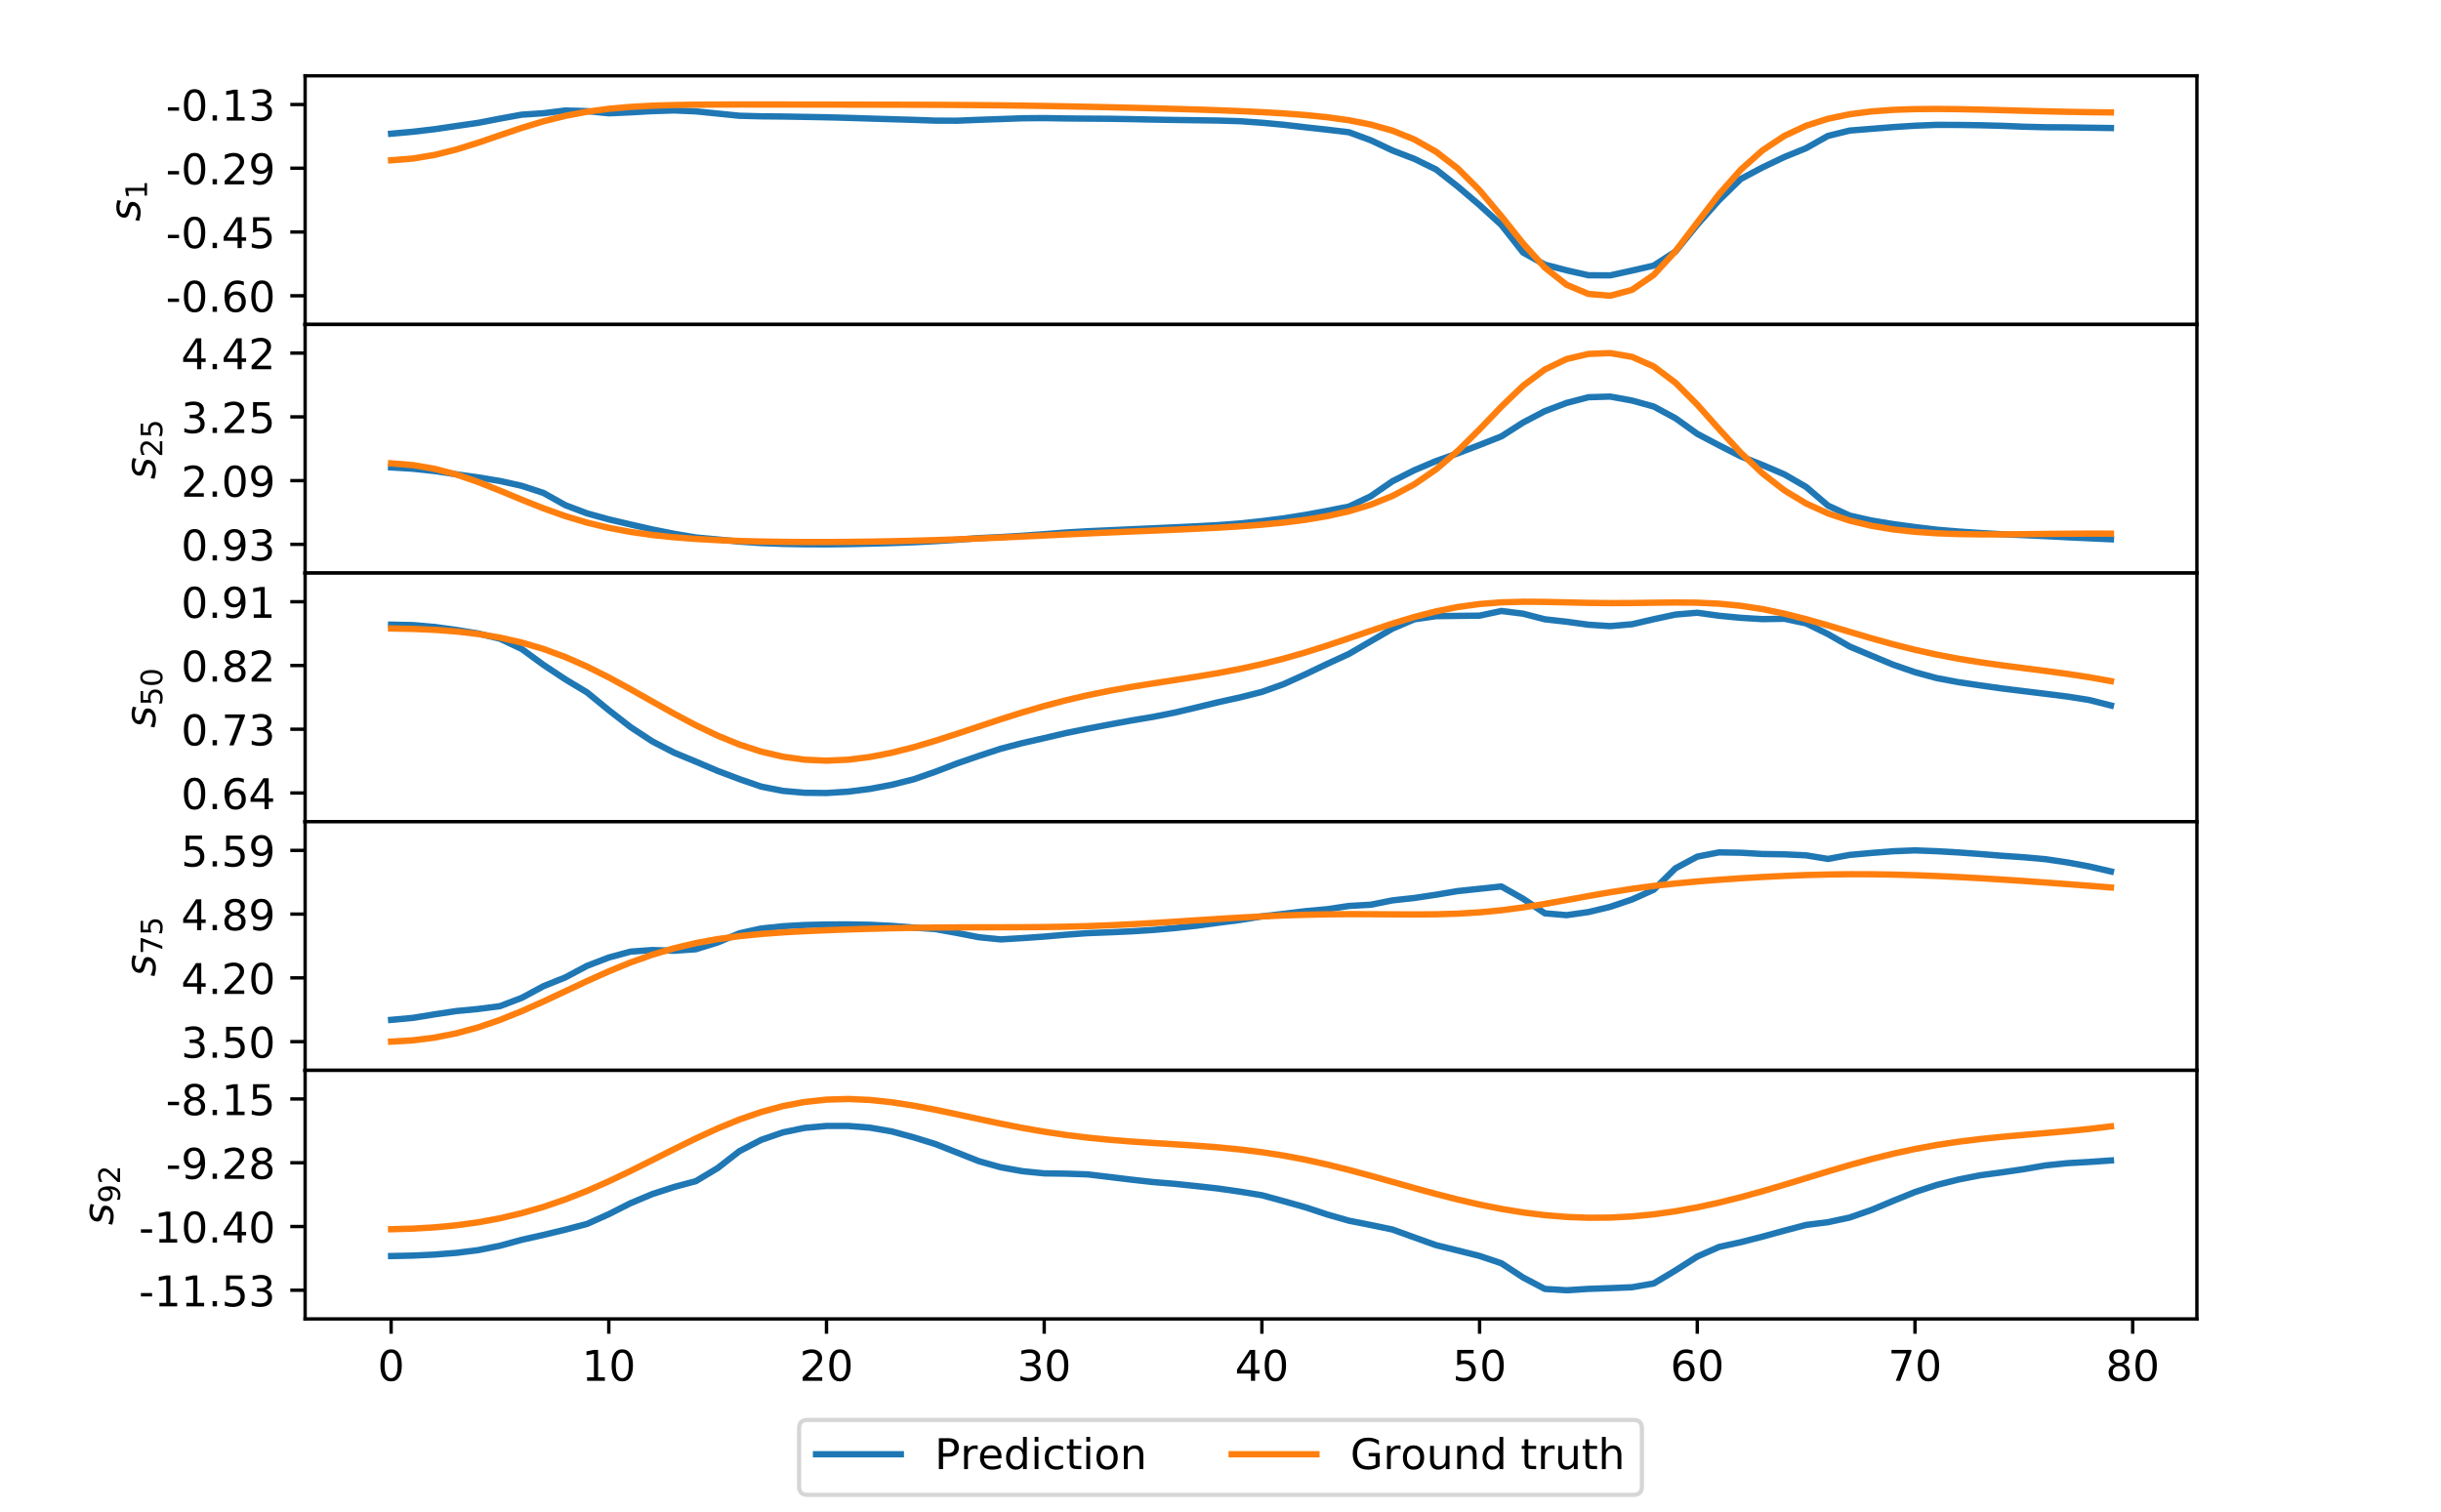 <?xml version="1.0" encoding="utf-8" standalone="no"?>
<!DOCTYPE svg PUBLIC "-//W3C//DTD SVG 1.1//EN"
  "http://www.w3.org/Graphics/SVG/1.1/DTD/svg11.dtd">
<!-- Created with matplotlib (http://matplotlib.org/) -->
<svg height="357pt" version="1.1" viewBox="0 0 576 357" width="576pt" xmlns="http://www.w3.org/2000/svg" xmlns:xlink="http://www.w3.org/1999/xlink">
 <defs>
  <style type="text/css">
*{stroke-linecap:butt;stroke-linejoin:round;}
  </style>
 </defs>
 <g id="figure_1">
  <g id="patch_1">
   <path d="M 0 357.84 
L 576 357.84 
L 576 0 
L 0 0 
z
" style="fill:#ffffff;"/>
  </g>
  <g id="axes_1">
   <g id="patch_2">
    <path d="M 72 76.578 
L 518.4 76.578 
L 518.4 17.892 
L 72 17.892 
z
" style="fill:#ffffff;"/>
   </g>
   <g id="matplotlib.axis_1">
    <g id="xtick_1">
     <g id="line2d_1">
      <defs>
       <path d="M 0 0 
L 0 3.5 
" id="mc96cc3cd8f" style="stroke:#000000;stroke-width:0.8;"/>
      </defs>
      <g>
       <use style="stroke:#000000;stroke-width:0.8;" x="92.291" xlink:href="#mc96cc3cd8f" y="76.578"/>
      </g>
     </g>
    </g>
    <g id="xtick_2">
     <g id="line2d_2">
      <g>
       <use style="stroke:#000000;stroke-width:0.8;" x="143.66" xlink:href="#mc96cc3cd8f" y="76.578"/>
      </g>
     </g>
    </g>
    <g id="xtick_3">
     <g id="line2d_3">
      <g>
       <use style="stroke:#000000;stroke-width:0.8;" x="195.03" xlink:href="#mc96cc3cd8f" y="76.578"/>
      </g>
     </g>
    </g>
    <g id="xtick_4">
     <g id="line2d_4">
      <g>
       <use style="stroke:#000000;stroke-width:0.8;" x="246.399" xlink:href="#mc96cc3cd8f" y="76.578"/>
      </g>
     </g>
    </g>
    <g id="xtick_5">
     <g id="line2d_5">
      <g>
       <use style="stroke:#000000;stroke-width:0.8;" x="297.768" xlink:href="#mc96cc3cd8f" y="76.578"/>
      </g>
     </g>
    </g>
    <g id="xtick_6">
     <g id="line2d_6">
      <g>
       <use style="stroke:#000000;stroke-width:0.8;" x="349.138" xlink:href="#mc96cc3cd8f" y="76.578"/>
      </g>
     </g>
    </g>
    <g id="xtick_7">
     <g id="line2d_7">
      <g>
       <use style="stroke:#000000;stroke-width:0.8;" x="400.507" xlink:href="#mc96cc3cd8f" y="76.578"/>
      </g>
     </g>
    </g>
    <g id="xtick_8">
     <g id="line2d_8">
      <g>
       <use style="stroke:#000000;stroke-width:0.8;" x="451.877" xlink:href="#mc96cc3cd8f" y="76.578"/>
      </g>
     </g>
    </g>
    <g id="xtick_9">
     <g id="line2d_9">
      <g>
       <use style="stroke:#000000;stroke-width:0.8;" x="503.246" xlink:href="#mc96cc3cd8f" y="76.578"/>
      </g>
     </g>
    </g>
   </g>
   <g id="matplotlib.axis_2">
    <g id="ytick_1">
     <g id="line2d_10">
      <defs>
       <path d="M 0 0 
L -3.5 0 
" id="m0780d622bb" style="stroke:#000000;stroke-width:0.8;"/>
      </defs>
      <g>
       <use style="stroke:#000000;stroke-width:0.8;" x="72" xlink:href="#m0780d622bb" y="69.806"/>
      </g>
     </g>
     <g id="text_1">
      <!-- -0.60 -->
      <defs>
       <path d="M 4.891 31.391 
L 31.203 31.391 
L 31.203 23.391 
L 4.891 23.391 
z
" id="DejaVuSans-2d"/>
       <path d="M 31.781 66.406 
Q 24.172 66.406 20.328 58.906 
Q 16.5 51.422 16.5 36.375 
Q 16.5 21.391 20.328 13.891 
Q 24.172 6.391 31.781 6.391 
Q 39.453 6.391 43.281 13.891 
Q 47.125 21.391 47.125 36.375 
Q 47.125 51.422 43.281 58.906 
Q 39.453 66.406 31.781 66.406 
z
M 31.781 74.219 
Q 44.047 74.219 50.516 64.516 
Q 56.984 54.828 56.984 36.375 
Q 56.984 17.969 50.516 8.266 
Q 44.047 -1.422 31.781 -1.422 
Q 19.531 -1.422 13.062 8.266 
Q 6.594 17.969 6.594 36.375 
Q 6.594 54.828 13.062 64.516 
Q 19.531 74.219 31.781 74.219 
z
" id="DejaVuSans-30"/>
       <path d="M 10.688 12.406 
L 21 12.406 
L 21 0 
L 10.688 0 
z
" id="DejaVuSans-2e"/>
       <path d="M 33.016 40.375 
Q 26.375 40.375 22.484 35.828 
Q 18.609 31.297 18.609 23.391 
Q 18.609 15.531 22.484 10.953 
Q 26.375 6.391 33.016 6.391 
Q 39.656 6.391 43.531 10.953 
Q 47.406 15.531 47.406 23.391 
Q 47.406 31.297 43.531 35.828 
Q 39.656 40.375 33.016 40.375 
z
M 52.594 71.297 
L 52.594 62.312 
Q 48.875 64.062 45.094 64.984 
Q 41.312 65.922 37.594 65.922 
Q 27.828 65.922 22.672 59.328 
Q 17.531 52.734 16.797 39.406 
Q 19.672 43.656 24.016 45.922 
Q 28.375 48.188 33.594 48.188 
Q 44.578 48.188 50.953 41.516 
Q 57.328 34.859 57.328 23.391 
Q 57.328 12.156 50.688 5.359 
Q 44.047 -1.422 33.016 -1.422 
Q 20.359 -1.422 13.672 8.266 
Q 6.984 17.969 6.984 36.375 
Q 6.984 53.656 15.188 63.938 
Q 23.391 74.219 37.203 74.219 
Q 40.922 74.219 44.703 73.484 
Q 48.484 72.75 52.594 71.297 
z
" id="DejaVuSans-36"/>
      </defs>
      <g transform="translate(39.127 73.606)scale(0.1 -0.1)">
       <use xlink:href="#DejaVuSans-2d"/>
       <use x="36.084" xlink:href="#DejaVuSans-30"/>
       <use x="99.707" xlink:href="#DejaVuSans-2e"/>
       <use x="131.494" xlink:href="#DejaVuSans-36"/>
       <use x="195.117" xlink:href="#DejaVuSans-30"/>
      </g>
     </g>
    </g>
    <g id="ytick_2">
     <g id="line2d_11">
      <g>
       <use style="stroke:#000000;stroke-width:0.8;" x="72" xlink:href="#m0780d622bb" y="54.759"/>
      </g>
     </g>
     <g id="text_2">
      <!-- -0.45 -->
      <defs>
       <path d="M 37.797 64.312 
L 12.891 25.391 
L 37.797 25.391 
z
M 35.203 72.906 
L 47.609 72.906 
L 47.609 25.391 
L 58.016 25.391 
L 58.016 17.188 
L 47.609 17.188 
L 47.609 0 
L 37.797 0 
L 37.797 17.188 
L 4.891 17.188 
L 4.891 26.703 
z
" id="DejaVuSans-34"/>
       <path d="M 10.797 72.906 
L 49.516 72.906 
L 49.516 64.594 
L 19.828 64.594 
L 19.828 46.734 
Q 21.969 47.469 24.109 47.828 
Q 26.266 48.188 28.422 48.188 
Q 40.625 48.188 47.75 41.5 
Q 54.891 34.812 54.891 23.391 
Q 54.891 11.625 47.562 5.094 
Q 40.234 -1.422 26.906 -1.422 
Q 22.312 -1.422 17.547 -0.641 
Q 12.797 0.141 7.719 1.703 
L 7.719 11.625 
Q 12.109 9.234 16.797 8.062 
Q 21.484 6.891 26.703 6.891 
Q 35.156 6.891 40.078 11.328 
Q 45.016 15.766 45.016 23.391 
Q 45.016 31 40.078 35.438 
Q 35.156 39.891 26.703 39.891 
Q 22.75 39.891 18.812 39.016 
Q 14.891 38.141 10.797 36.281 
z
" id="DejaVuSans-35"/>
      </defs>
      <g transform="translate(39.127 58.558)scale(0.1 -0.1)">
       <use xlink:href="#DejaVuSans-2d"/>
       <use x="36.084" xlink:href="#DejaVuSans-30"/>
       <use x="99.707" xlink:href="#DejaVuSans-2e"/>
       <use x="131.494" xlink:href="#DejaVuSans-34"/>
       <use x="195.117" xlink:href="#DejaVuSans-35"/>
      </g>
     </g>
    </g>
    <g id="ytick_3">
     <g id="line2d_12">
      <g>
       <use style="stroke:#000000;stroke-width:0.8;" x="72" xlink:href="#m0780d622bb" y="39.711"/>
      </g>
     </g>
     <g id="text_3">
      <!-- -0.29 -->
      <defs>
       <path d="M 19.188 8.297 
L 53.609 8.297 
L 53.609 0 
L 7.328 0 
L 7.328 8.297 
Q 12.938 14.109 22.625 23.891 
Q 32.328 33.688 34.812 36.531 
Q 39.547 41.844 41.422 45.531 
Q 43.312 49.219 43.312 52.781 
Q 43.312 58.594 39.234 62.25 
Q 35.156 65.922 28.609 65.922 
Q 23.969 65.922 18.812 64.312 
Q 13.672 62.703 7.812 59.422 
L 7.812 69.391 
Q 13.766 71.781 18.938 73 
Q 24.125 74.219 28.422 74.219 
Q 39.75 74.219 46.484 68.547 
Q 53.219 62.891 53.219 53.422 
Q 53.219 48.922 51.531 44.891 
Q 49.859 40.875 45.406 35.406 
Q 44.188 33.984 37.641 27.219 
Q 31.109 20.453 19.188 8.297 
z
" id="DejaVuSans-32"/>
       <path d="M 10.984 1.516 
L 10.984 10.5 
Q 14.703 8.734 18.5 7.812 
Q 22.312 6.891 25.984 6.891 
Q 35.75 6.891 40.891 13.453 
Q 46.047 20.016 46.781 33.406 
Q 43.953 29.203 39.594 26.953 
Q 35.25 24.703 29.984 24.703 
Q 19.047 24.703 12.672 31.312 
Q 6.297 37.938 6.297 49.422 
Q 6.297 60.641 12.938 67.422 
Q 19.578 74.219 30.609 74.219 
Q 43.266 74.219 49.922 64.516 
Q 56.594 54.828 56.594 36.375 
Q 56.594 19.141 48.406 8.859 
Q 40.234 -1.422 26.422 -1.422 
Q 22.703 -1.422 18.891 -0.688 
Q 15.094 0.047 10.984 1.516 
z
M 30.609 32.422 
Q 37.25 32.422 41.125 36.953 
Q 45.016 41.5 45.016 49.422 
Q 45.016 57.281 41.125 61.844 
Q 37.25 66.406 30.609 66.406 
Q 23.969 66.406 20.094 61.844 
Q 16.219 57.281 16.219 49.422 
Q 16.219 41.5 20.094 36.953 
Q 23.969 32.422 30.609 32.422 
z
" id="DejaVuSans-39"/>
      </defs>
      <g transform="translate(39.127 43.51)scale(0.1 -0.1)">
       <use xlink:href="#DejaVuSans-2d"/>
       <use x="36.084" xlink:href="#DejaVuSans-30"/>
       <use x="99.707" xlink:href="#DejaVuSans-2e"/>
       <use x="131.494" xlink:href="#DejaVuSans-32"/>
       <use x="195.117" xlink:href="#DejaVuSans-39"/>
      </g>
     </g>
    </g>
    <g id="ytick_4">
     <g id="line2d_13">
      <g>
       <use style="stroke:#000000;stroke-width:0.8;" x="72" xlink:href="#m0780d622bb" y="24.663"/>
      </g>
     </g>
     <g id="text_4">
      <!-- -0.13 -->
      <defs>
       <path d="M 12.406 8.297 
L 28.516 8.297 
L 28.516 63.922 
L 10.984 60.406 
L 10.984 69.391 
L 28.422 72.906 
L 38.281 72.906 
L 38.281 8.297 
L 54.391 8.297 
L 54.391 0 
L 12.406 0 
z
" id="DejaVuSans-31"/>
       <path d="M 40.578 39.312 
Q 47.656 37.797 51.625 33 
Q 55.609 28.219 55.609 21.188 
Q 55.609 10.406 48.188 4.484 
Q 40.766 -1.422 27.094 -1.422 
Q 22.516 -1.422 17.656 -0.516 
Q 12.797 0.391 7.625 2.203 
L 7.625 11.719 
Q 11.719 9.328 16.594 8.109 
Q 21.484 6.891 26.812 6.891 
Q 36.078 6.891 40.938 10.547 
Q 45.797 14.203 45.797 21.188 
Q 45.797 27.641 41.281 31.266 
Q 36.766 34.906 28.719 34.906 
L 20.219 34.906 
L 20.219 43.016 
L 29.109 43.016 
Q 36.375 43.016 40.234 45.922 
Q 44.094 48.828 44.094 54.297 
Q 44.094 59.906 40.109 62.906 
Q 36.141 65.922 28.719 65.922 
Q 24.656 65.922 20.016 65.031 
Q 15.375 64.156 9.812 62.312 
L 9.812 71.094 
Q 15.438 72.656 20.344 73.438 
Q 25.25 74.219 29.594 74.219 
Q 40.828 74.219 47.359 69.109 
Q 53.906 64.016 53.906 55.328 
Q 53.906 49.266 50.438 45.094 
Q 46.969 40.922 40.578 39.312 
z
" id="DejaVuSans-33"/>
      </defs>
      <g transform="translate(39.127 28.463)scale(0.1 -0.1)">
       <use xlink:href="#DejaVuSans-2d"/>
       <use x="36.084" xlink:href="#DejaVuSans-30"/>
       <use x="99.707" xlink:href="#DejaVuSans-2e"/>
       <use x="131.494" xlink:href="#DejaVuSans-31"/>
       <use x="195.117" xlink:href="#DejaVuSans-33"/>
      </g>
     </g>
    </g>
    <g id="text_5">
     <!-- $s_{1}$ -->
     <defs>
      <path d="M 50 53.078 
L 48.297 44.578 
Q 44.734 46.531 40.766 47.5 
Q 36.812 48.484 32.625 48.484 
Q 25.531 48.484 21.453 46.062 
Q 17.391 43.656 17.391 39.5 
Q 17.391 34.672 26.859 32.078 
Q 27.594 31.891 27.938 31.781 
L 30.812 30.906 
Q 39.797 28.422 42.797 25.688 
Q 45.797 22.953 45.797 18.219 
Q 45.797 9.516 38.891 4.047 
Q 31.984 -1.422 20.797 -1.422 
Q 16.453 -1.422 11.672 -0.578 
Q 6.891 0.25 1.125 2 
L 2.875 11.281 
Q 7.812 8.734 12.594 7.422 
Q 17.391 6.109 21.781 6.109 
Q 28.375 6.109 32.5 8.938 
Q 36.625 11.766 36.625 16.109 
Q 36.625 20.797 25.781 23.688 
L 24.859 23.922 
L 21.781 24.703 
Q 14.938 26.516 11.766 29.469 
Q 8.594 32.422 8.594 37.016 
Q 8.594 45.75 15.156 50.875 
Q 21.734 56 33.016 56 
Q 37.453 56 41.672 55.266 
Q 45.906 54.547 50 53.078 
z
" id="DejaVuSans-Oblique-73"/>
     </defs>
     <g transform="translate(33.047 52.235)rotate(-90)scale(0.1 -0.1)">
      <use xlink:href="#DejaVuSans-Oblique-73"/>
      <use transform="translate(52.1 -16.406)scale(0.7)" xlink:href="#DejaVuSans-31"/>
     </g>
    </g>
   </g>
   <g id="line2d_14">
    <path clip-path="url(#p623c981dd1)" d="M 92.291 31.56 
L 97.428 31.099 
L 102.565 30.496 
L 107.702 29.739 
L 112.839 28.997 
L 117.976 28 
L 123.113 27.067 
L 128.249 26.724 
L 133.386 26.086 
L 138.523 26.23 
L 143.66 26.744 
L 148.797 26.514 
L 153.934 26.228 
L 159.071 26.065 
L 164.208 26.29 
L 169.345 26.803 
L 174.482 27.323 
L 179.619 27.455 
L 184.756 27.503 
L 189.893 27.591 
L 195.03 27.683 
L 200.167 27.819 
L 205.304 27.982 
L 210.441 28.141 
L 215.577 28.291 
L 220.714 28.475 
L 225.851 28.49 
L 230.988 28.281 
L 236.125 28.106 
L 241.262 27.912 
L 246.399 27.873 
L 251.536 27.959 
L 256.673 27.999 
L 261.81 28.032 
L 266.947 28.12 
L 272.084 28.229 
L 277.221 28.315 
L 282.358 28.384 
L 287.495 28.457 
L 292.632 28.611 
L 297.768 28.972 
L 302.905 29.444 
L 308.042 30.044 
L 313.179 30.609 
L 318.316 31.217 
L 323.453 33.105 
L 328.59 35.52 
L 333.727 37.494 
L 338.864 39.998 
L 344.001 44.038 
L 349.138 48.411 
L 354.275 53.092 
L 359.412 59.617 
L 364.549 62.471 
L 369.686 63.81 
L 374.823 64.97 
L 379.959 64.997 
L 385.096 63.872 
L 390.233 62.688 
L 395.37 59.364 
L 400.507 53.04 
L 405.644 47.26 
L 410.781 42.239 
L 415.918 39.508 
L 421.055 37.064 
L 426.192 34.971 
L 431.329 32.085 
L 436.466 30.818 
L 441.603 30.41 
L 446.74 30.001 
L 451.877 29.674 
L 457.014 29.472 
L 462.151 29.49 
L 467.287 29.563 
L 472.424 29.7 
L 477.561 29.91 
L 482.698 30.037 
L 487.835 30.065 
L 492.972 30.147 
L 498.109 30.222 
" style="fill:none;stroke:#1f77b4;stroke-linecap:square;stroke-width:1.5;"/>
   </g>
   <g id="line2d_15">
    <path clip-path="url(#p623c981dd1)" d="M 92.291 37.832 
L 97.428 37.419 
L 102.565 36.564 
L 107.702 35.284 
L 112.839 33.681 
L 117.976 31.921 
L 123.113 30.187 
L 128.249 28.632 
L 133.386 27.352 
L 138.523 26.375 
L 143.66 25.683 
L 148.797 25.226 
L 153.934 24.946 
L 159.071 24.788 
L 164.208 24.708 
L 169.345 24.674 
L 174.482 24.663 
L 179.619 24.665 
L 184.756 24.672 
L 189.893 24.68 
L 195.03 24.688 
L 200.167 24.695 
L 205.304 24.704 
L 210.441 24.714 
L 215.577 24.727 
L 220.714 24.746 
L 225.851 24.774 
L 230.988 24.812 
L 236.125 24.863 
L 241.262 24.929 
L 246.399 25.008 
L 251.536 25.1 
L 256.673 25.203 
L 261.81 25.315 
L 266.947 25.435 
L 272.084 25.563 
L 277.221 25.702 
L 282.358 25.854 
L 287.495 26.027 
L 292.632 26.227 
L 297.768 26.468 
L 302.905 26.767 
L 308.042 27.154 
L 313.179 27.672 
L 318.316 28.387 
L 323.453 29.397 
L 328.59 30.842 
L 333.727 32.905 
L 338.864 35.809 
L 344.001 39.774 
L 349.138 44.912 
L 354.275 51.037 
L 359.412 57.481 
L 364.549 63.184 
L 369.686 67.233 
L 374.823 69.379 
L 379.959 69.806 
L 385.096 68.427 
L 390.233 64.881 
L 395.37 59.277 
L 400.507 52.527 
L 405.644 45.832 
L 410.781 40.038 
L 415.918 35.467 
L 421.055 32.078 
L 426.192 29.676 
L 431.329 28.039 
L 436.466 26.968 
L 441.603 26.305 
L 446.74 25.93 
L 451.877 25.756 
L 457.014 25.717 
L 462.151 25.767 
L 467.287 25.872 
L 472.424 26.004 
L 477.561 26.145 
L 482.698 26.277 
L 487.835 26.391 
L 492.972 26.479 
L 498.109 26.537 
" style="fill:none;stroke:#ff7f0e;stroke-linecap:square;stroke-width:1.5;"/>
   </g>
   <g id="patch_3">
    <path d="M 72 76.578 
L 72 17.892 
" style="fill:none;stroke:#000000;stroke-linecap:square;stroke-linejoin:miter;stroke-width:0.8;"/>
   </g>
   <g id="patch_4">
    <path d="M 518.4 76.578 
L 518.4 17.892 
" style="fill:none;stroke:#000000;stroke-linecap:square;stroke-linejoin:miter;stroke-width:0.8;"/>
   </g>
   <g id="patch_5">
    <path d="M 72 76.578 
L 518.4 76.578 
" style="fill:none;stroke:#000000;stroke-linecap:square;stroke-linejoin:miter;stroke-width:0.8;"/>
   </g>
   <g id="patch_6">
    <path d="M 72 17.892 
L 518.4 17.892 
" style="fill:none;stroke:#000000;stroke-linecap:square;stroke-linejoin:miter;stroke-width:0.8;"/>
   </g>
  </g>
  <g id="axes_2">
   <g id="patch_7">
    <path d="M 72 135.264 
L 518.4 135.264 
L 518.4 76.578 
L 72 76.578 
z
" style="fill:#ffffff;"/>
   </g>
   <g id="matplotlib.axis_3">
    <g id="xtick_10">
     <g id="line2d_16">
      <g>
       <use style="stroke:#000000;stroke-width:0.8;" x="92.291" xlink:href="#mc96cc3cd8f" y="135.264"/>
      </g>
     </g>
    </g>
    <g id="xtick_11">
     <g id="line2d_17">
      <g>
       <use style="stroke:#000000;stroke-width:0.8;" x="143.66" xlink:href="#mc96cc3cd8f" y="135.264"/>
      </g>
     </g>
    </g>
    <g id="xtick_12">
     <g id="line2d_18">
      <g>
       <use style="stroke:#000000;stroke-width:0.8;" x="195.03" xlink:href="#mc96cc3cd8f" y="135.264"/>
      </g>
     </g>
    </g>
    <g id="xtick_13">
     <g id="line2d_19">
      <g>
       <use style="stroke:#000000;stroke-width:0.8;" x="246.399" xlink:href="#mc96cc3cd8f" y="135.264"/>
      </g>
     </g>
    </g>
    <g id="xtick_14">
     <g id="line2d_20">
      <g>
       <use style="stroke:#000000;stroke-width:0.8;" x="297.768" xlink:href="#mc96cc3cd8f" y="135.264"/>
      </g>
     </g>
    </g>
    <g id="xtick_15">
     <g id="line2d_21">
      <g>
       <use style="stroke:#000000;stroke-width:0.8;" x="349.138" xlink:href="#mc96cc3cd8f" y="135.264"/>
      </g>
     </g>
    </g>
    <g id="xtick_16">
     <g id="line2d_22">
      <g>
       <use style="stroke:#000000;stroke-width:0.8;" x="400.507" xlink:href="#mc96cc3cd8f" y="135.264"/>
      </g>
     </g>
    </g>
    <g id="xtick_17">
     <g id="line2d_23">
      <g>
       <use style="stroke:#000000;stroke-width:0.8;" x="451.877" xlink:href="#mc96cc3cd8f" y="135.264"/>
      </g>
     </g>
    </g>
    <g id="xtick_18">
     <g id="line2d_24">
      <g>
       <use style="stroke:#000000;stroke-width:0.8;" x="503.246" xlink:href="#mc96cc3cd8f" y="135.264"/>
      </g>
     </g>
    </g>
   </g>
   <g id="matplotlib.axis_4">
    <g id="ytick_5">
     <g id="line2d_25">
      <g>
       <use style="stroke:#000000;stroke-width:0.8;" x="72" xlink:href="#m0780d622bb" y="128.492"/>
      </g>
     </g>
     <g id="text_6">
      <!-- 0.93 -->
      <g transform="translate(42.734 132.291)scale(0.1 -0.1)">
       <use xlink:href="#DejaVuSans-30"/>
       <use x="63.623" xlink:href="#DejaVuSans-2e"/>
       <use x="95.41" xlink:href="#DejaVuSans-39"/>
       <use x="159.033" xlink:href="#DejaVuSans-33"/>
      </g>
     </g>
    </g>
    <g id="ytick_6">
     <g id="line2d_26">
      <g>
       <use style="stroke:#000000;stroke-width:0.8;" x="72" xlink:href="#m0780d622bb" y="113.444"/>
      </g>
     </g>
     <g id="text_7">
      <!-- 2.09 -->
      <g transform="translate(42.734 117.244)scale(0.1 -0.1)">
       <use xlink:href="#DejaVuSans-32"/>
       <use x="63.623" xlink:href="#DejaVuSans-2e"/>
       <use x="95.41" xlink:href="#DejaVuSans-30"/>
       <use x="159.033" xlink:href="#DejaVuSans-39"/>
      </g>
     </g>
    </g>
    <g id="ytick_7">
     <g id="line2d_27">
      <g>
       <use style="stroke:#000000;stroke-width:0.8;" x="72" xlink:href="#m0780d622bb" y="98.397"/>
      </g>
     </g>
     <g id="text_8">
      <!-- 3.25 -->
      <g transform="translate(42.734 102.196)scale(0.1 -0.1)">
       <use xlink:href="#DejaVuSans-33"/>
       <use x="63.623" xlink:href="#DejaVuSans-2e"/>
       <use x="95.41" xlink:href="#DejaVuSans-32"/>
       <use x="159.033" xlink:href="#DejaVuSans-35"/>
      </g>
     </g>
    </g>
    <g id="ytick_8">
     <g id="line2d_28">
      <g>
       <use style="stroke:#000000;stroke-width:0.8;" x="72" xlink:href="#m0780d622bb" y="83.349"/>
      </g>
     </g>
     <g id="text_9">
      <!-- 4.42 -->
      <g transform="translate(42.734 87.148)scale(0.1 -0.1)">
       <use xlink:href="#DejaVuSans-34"/>
       <use x="63.623" xlink:href="#DejaVuSans-2e"/>
       <use x="95.41" xlink:href="#DejaVuSans-34"/>
       <use x="159.033" xlink:href="#DejaVuSans-32"/>
      </g>
     </g>
    </g>
    <g id="text_10">
     <!-- $s_{25}$ -->
     <g transform="translate(36.655 113.121)rotate(-90)scale(0.1 -0.1)">
      <use xlink:href="#DejaVuSans-Oblique-73"/>
      <use transform="translate(52.1 -16.406)scale(0.7)" xlink:href="#DejaVuSans-32"/>
      <use transform="translate(96.636 -16.406)scale(0.7)" xlink:href="#DejaVuSans-35"/>
     </g>
    </g>
   </g>
   <g id="line2d_29">
    <path clip-path="url(#p84c6d0957f)" d="M 92.291 110.326 
L 97.428 110.631 
L 102.565 111.19 
L 107.702 111.962 
L 112.839 112.686 
L 117.976 113.532 
L 123.113 114.673 
L 128.249 116.356 
L 133.386 119.235 
L 138.523 121.172 
L 143.66 122.591 
L 148.797 123.797 
L 153.934 124.97 
L 159.071 125.992 
L 164.208 126.863 
L 169.345 127.334 
L 174.482 127.838 
L 179.619 128.181 
L 184.756 128.379 
L 189.893 128.467 
L 195.03 128.492 
L 200.167 128.434 
L 205.304 128.318 
L 210.441 128.179 
L 215.577 127.996 
L 220.714 127.729 
L 225.851 127.402 
L 230.988 127.01 
L 236.125 126.775 
L 241.262 126.463 
L 246.399 126.086 
L 251.536 125.686 
L 256.673 125.39 
L 261.81 125.16 
L 266.947 124.925 
L 272.084 124.697 
L 277.221 124.465 
L 282.358 124.224 
L 287.495 123.947 
L 292.632 123.559 
L 297.768 123.007 
L 302.905 122.354 
L 308.042 121.534 
L 313.179 120.58 
L 318.316 119.566 
L 323.453 117.131 
L 328.59 113.586 
L 333.727 111 
L 338.864 108.82 
L 344.001 106.986 
L 349.138 105.033 
L 354.275 103.003 
L 359.412 99.727 
L 364.549 97.037 
L 369.686 95.104 
L 374.823 93.762 
L 379.959 93.607 
L 385.096 94.541 
L 390.233 95.956 
L 395.37 98.724 
L 400.507 102.405 
L 405.644 105.11 
L 410.781 107.723 
L 415.918 109.769 
L 421.055 111.968 
L 426.192 114.937 
L 431.329 119.328 
L 436.466 121.702 
L 441.603 122.859 
L 446.74 123.709 
L 451.877 124.409 
L 457.014 125.028 
L 462.151 125.458 
L 467.287 125.808 
L 472.424 126.1 
L 477.561 126.314 
L 482.698 126.548 
L 487.835 126.816 
L 492.972 127.053 
L 498.109 127.289 
" style="fill:none;stroke:#1f77b4;stroke-linecap:square;stroke-width:1.5;"/>
   </g>
   <g id="line2d_30">
    <path clip-path="url(#p84c6d0957f)" d="M 92.291 109.363 
L 97.428 109.78 
L 102.565 110.658 
L 107.702 112.011 
L 112.839 113.775 
L 117.976 115.814 
L 123.113 117.945 
L 128.249 119.99 
L 133.386 121.817 
L 138.523 123.355 
L 143.66 124.593 
L 148.797 125.554 
L 153.934 126.281 
L 159.071 126.82 
L 164.208 127.213 
L 169.345 127.495 
L 174.482 127.69 
L 179.619 127.82 
L 184.756 127.898 
L 189.893 127.934 
L 195.03 127.935 
L 200.167 127.903 
L 205.304 127.842 
L 210.441 127.752 
L 215.577 127.633 
L 220.714 127.486 
L 225.851 127.31 
L 230.988 127.109 
L 236.125 126.887 
L 241.262 126.649 
L 246.399 126.402 
L 251.536 126.154 
L 256.673 125.913 
L 261.81 125.682 
L 266.947 125.462 
L 272.084 125.249 
L 277.221 125.035 
L 282.358 124.807 
L 287.495 124.548 
L 292.632 124.237 
L 297.768 123.849 
L 302.905 123.35 
L 308.042 122.696 
L 313.179 121.83 
L 318.316 120.674 
L 323.453 119.126 
L 328.59 117.058 
L 333.727 114.324 
L 338.864 110.793 
L 344.001 106.415 
L 349.138 101.333 
L 354.275 95.979 
L 359.412 91.043 
L 364.549 87.198 
L 369.686 84.742 
L 374.823 83.537 
L 379.959 83.349 
L 385.096 84.226 
L 390.233 86.493 
L 395.37 90.353 
L 400.507 95.524 
L 405.644 101.288 
L 410.781 106.873 
L 415.918 111.759 
L 421.055 115.744 
L 426.192 118.842 
L 431.329 121.175 
L 436.466 122.886 
L 441.603 124.111 
L 446.74 124.961 
L 451.877 125.526 
L 457.014 125.874 
L 462.151 126.062 
L 467.287 126.135 
L 472.424 126.133 
L 477.561 126.088 
L 482.698 126.029 
L 487.835 125.978 
L 492.972 125.951 
L 498.109 125.959 
" style="fill:none;stroke:#ff7f0e;stroke-linecap:square;stroke-width:1.5;"/>
   </g>
   <g id="patch_8">
    <path d="M 72 135.264 
L 72 76.578 
" style="fill:none;stroke:#000000;stroke-linecap:square;stroke-linejoin:miter;stroke-width:0.8;"/>
   </g>
   <g id="patch_9">
    <path d="M 518.4 135.264 
L 518.4 76.578 
" style="fill:none;stroke:#000000;stroke-linecap:square;stroke-linejoin:miter;stroke-width:0.8;"/>
   </g>
   <g id="patch_10">
    <path d="M 72 135.264 
L 518.4 135.264 
" style="fill:none;stroke:#000000;stroke-linecap:square;stroke-linejoin:miter;stroke-width:0.8;"/>
   </g>
   <g id="patch_11">
    <path d="M 72 76.578 
L 518.4 76.578 
" style="fill:none;stroke:#000000;stroke-linecap:square;stroke-linejoin:miter;stroke-width:0.8;"/>
   </g>
  </g>
  <g id="axes_3">
   <g id="patch_12">
    <path d="M 72 193.949 
L 518.4 193.949 
L 518.4 135.264 
L 72 135.264 
z
" style="fill:#ffffff;"/>
   </g>
   <g id="matplotlib.axis_5">
    <g id="xtick_19">
     <g id="line2d_31">
      <g>
       <use style="stroke:#000000;stroke-width:0.8;" x="92.291" xlink:href="#mc96cc3cd8f" y="193.949"/>
      </g>
     </g>
    </g>
    <g id="xtick_20">
     <g id="line2d_32">
      <g>
       <use style="stroke:#000000;stroke-width:0.8;" x="143.66" xlink:href="#mc96cc3cd8f" y="193.949"/>
      </g>
     </g>
    </g>
    <g id="xtick_21">
     <g id="line2d_33">
      <g>
       <use style="stroke:#000000;stroke-width:0.8;" x="195.03" xlink:href="#mc96cc3cd8f" y="193.949"/>
      </g>
     </g>
    </g>
    <g id="xtick_22">
     <g id="line2d_34">
      <g>
       <use style="stroke:#000000;stroke-width:0.8;" x="246.399" xlink:href="#mc96cc3cd8f" y="193.949"/>
      </g>
     </g>
    </g>
    <g id="xtick_23">
     <g id="line2d_35">
      <g>
       <use style="stroke:#000000;stroke-width:0.8;" x="297.768" xlink:href="#mc96cc3cd8f" y="193.949"/>
      </g>
     </g>
    </g>
    <g id="xtick_24">
     <g id="line2d_36">
      <g>
       <use style="stroke:#000000;stroke-width:0.8;" x="349.138" xlink:href="#mc96cc3cd8f" y="193.949"/>
      </g>
     </g>
    </g>
    <g id="xtick_25">
     <g id="line2d_37">
      <g>
       <use style="stroke:#000000;stroke-width:0.8;" x="400.507" xlink:href="#mc96cc3cd8f" y="193.949"/>
      </g>
     </g>
    </g>
    <g id="xtick_26">
     <g id="line2d_38">
      <g>
       <use style="stroke:#000000;stroke-width:0.8;" x="451.877" xlink:href="#mc96cc3cd8f" y="193.949"/>
      </g>
     </g>
    </g>
    <g id="xtick_27">
     <g id="line2d_39">
      <g>
       <use style="stroke:#000000;stroke-width:0.8;" x="503.246" xlink:href="#mc96cc3cd8f" y="193.949"/>
      </g>
     </g>
    </g>
   </g>
   <g id="matplotlib.axis_6">
    <g id="ytick_9">
     <g id="line2d_40">
      <g>
       <use style="stroke:#000000;stroke-width:0.8;" x="72" xlink:href="#m0780d622bb" y="187.178"/>
      </g>
     </g>
     <g id="text_11">
      <!-- 0.64 -->
      <g transform="translate(42.734 190.977)scale(0.1 -0.1)">
       <use xlink:href="#DejaVuSans-30"/>
       <use x="63.623" xlink:href="#DejaVuSans-2e"/>
       <use x="95.41" xlink:href="#DejaVuSans-36"/>
       <use x="159.033" xlink:href="#DejaVuSans-34"/>
      </g>
     </g>
    </g>
    <g id="ytick_10">
     <g id="line2d_41">
      <g>
       <use style="stroke:#000000;stroke-width:0.8;" x="72" xlink:href="#m0780d622bb" y="172.13"/>
      </g>
     </g>
     <g id="text_12">
      <!-- 0.73 -->
      <defs>
       <path d="M 8.203 72.906 
L 55.078 72.906 
L 55.078 68.703 
L 28.609 0 
L 18.312 0 
L 43.219 64.594 
L 8.203 64.594 
z
" id="DejaVuSans-37"/>
      </defs>
      <g transform="translate(42.734 175.929)scale(0.1 -0.1)">
       <use xlink:href="#DejaVuSans-30"/>
       <use x="63.623" xlink:href="#DejaVuSans-2e"/>
       <use x="95.41" xlink:href="#DejaVuSans-37"/>
       <use x="159.033" xlink:href="#DejaVuSans-33"/>
      </g>
     </g>
    </g>
    <g id="ytick_11">
     <g id="line2d_42">
      <g>
       <use style="stroke:#000000;stroke-width:0.8;" x="72" xlink:href="#m0780d622bb" y="157.083"/>
      </g>
     </g>
     <g id="text_13">
      <!-- 0.82 -->
      <defs>
       <path d="M 31.781 34.625 
Q 24.75 34.625 20.719 30.859 
Q 16.703 27.094 16.703 20.516 
Q 16.703 13.922 20.719 10.156 
Q 24.75 6.391 31.781 6.391 
Q 38.812 6.391 42.859 10.172 
Q 46.922 13.969 46.922 20.516 
Q 46.922 27.094 42.891 30.859 
Q 38.875 34.625 31.781 34.625 
z
M 21.922 38.812 
Q 15.578 40.375 12.031 44.719 
Q 8.5 49.078 8.5 55.328 
Q 8.5 64.062 14.719 69.141 
Q 20.953 74.219 31.781 74.219 
Q 42.672 74.219 48.875 69.141 
Q 55.078 64.062 55.078 55.328 
Q 55.078 49.078 51.531 44.719 
Q 48 40.375 41.703 38.812 
Q 48.828 37.156 52.797 32.312 
Q 56.781 27.484 56.781 20.516 
Q 56.781 9.906 50.312 4.234 
Q 43.844 -1.422 31.781 -1.422 
Q 19.734 -1.422 13.25 4.234 
Q 6.781 9.906 6.781 20.516 
Q 6.781 27.484 10.781 32.312 
Q 14.797 37.156 21.922 38.812 
z
M 18.312 54.391 
Q 18.312 48.734 21.844 45.562 
Q 25.391 42.391 31.781 42.391 
Q 38.141 42.391 41.719 45.562 
Q 45.312 48.734 45.312 54.391 
Q 45.312 60.062 41.719 63.234 
Q 38.141 66.406 31.781 66.406 
Q 25.391 66.406 21.844 63.234 
Q 18.312 60.062 18.312 54.391 
z
" id="DejaVuSans-38"/>
      </defs>
      <g transform="translate(42.734 160.882)scale(0.1 -0.1)">
       <use xlink:href="#DejaVuSans-30"/>
       <use x="63.623" xlink:href="#DejaVuSans-2e"/>
       <use x="95.41" xlink:href="#DejaVuSans-38"/>
       <use x="159.033" xlink:href="#DejaVuSans-32"/>
      </g>
     </g>
    </g>
    <g id="ytick_12">
     <g id="line2d_43">
      <g>
       <use style="stroke:#000000;stroke-width:0.8;" x="72" xlink:href="#m0780d622bb" y="142.035"/>
      </g>
     </g>
     <g id="text_14">
      <!-- 0.91 -->
      <g transform="translate(42.734 145.834)scale(0.1 -0.1)">
       <use xlink:href="#DejaVuSans-30"/>
       <use x="63.623" xlink:href="#DejaVuSans-2e"/>
       <use x="95.41" xlink:href="#DejaVuSans-39"/>
       <use x="159.033" xlink:href="#DejaVuSans-31"/>
      </g>
     </g>
    </g>
    <g id="text_15">
     <!-- $s_{50}$ -->
     <g transform="translate(36.655 171.806)rotate(-90)scale(0.1 -0.1)">
      <use xlink:href="#DejaVuSans-Oblique-73"/>
      <use transform="translate(52.1 -16.406)scale(0.7)" xlink:href="#DejaVuSans-35"/>
      <use transform="translate(96.636 -16.406)scale(0.7)" xlink:href="#DejaVuSans-30"/>
     </g>
    </g>
   </g>
   <g id="line2d_44">
    <path clip-path="url(#pacaa18af8e)" d="M 92.291 147.44 
L 97.428 147.546 
L 102.565 147.987 
L 107.702 148.691 
L 112.839 149.531 
L 117.976 150.766 
L 123.113 153.181 
L 128.249 156.94 
L 133.386 160.34 
L 138.523 163.429 
L 143.66 167.634 
L 148.797 171.627 
L 153.934 175.002 
L 159.071 177.651 
L 164.208 179.778 
L 169.345 181.964 
L 174.482 183.901 
L 179.619 185.667 
L 184.756 186.681 
L 189.893 187.123 
L 195.03 187.178 
L 200.167 186.861 
L 205.304 186.208 
L 210.441 185.239 
L 215.577 183.952 
L 220.714 182.167 
L 225.851 180.191 
L 230.988 178.422 
L 236.125 176.734 
L 241.262 175.392 
L 246.399 174.223 
L 251.536 173.026 
L 256.673 171.988 
L 261.81 171.011 
L 266.947 170.067 
L 272.084 169.211 
L 277.221 168.192 
L 282.358 166.985 
L 287.495 165.741 
L 292.632 164.606 
L 297.768 163.318 
L 302.905 161.482 
L 308.042 159.154 
L 313.179 156.702 
L 318.316 154.347 
L 323.453 151.361 
L 328.59 148.374 
L 333.727 146.184 
L 338.864 145.437 
L 344.001 145.373 
L 349.138 145.316 
L 354.275 144.218 
L 359.412 144.854 
L 364.549 146.18 
L 369.686 146.753 
L 374.823 147.457 
L 379.959 147.79 
L 385.096 147.345 
L 390.233 146.158 
L 395.37 145.058 
L 400.507 144.628 
L 405.644 145.341 
L 410.781 145.828 
L 415.918 146.138 
L 421.055 146.054 
L 426.192 147.143 
L 431.329 149.656 
L 436.466 152.6 
L 441.603 154.76 
L 446.74 156.897 
L 451.877 158.664 
L 457.014 160.062 
L 462.151 161.024 
L 467.287 161.781 
L 472.424 162.504 
L 477.561 163.14 
L 482.698 163.767 
L 487.835 164.412 
L 492.972 165.223 
L 498.109 166.52 
" style="fill:none;stroke:#1f77b4;stroke-linecap:square;stroke-width:1.5;"/>
   </g>
   <g id="line2d_45">
    <path clip-path="url(#pacaa18af8e)" d="M 92.291 148.349 
L 97.428 148.446 
L 102.565 148.668 
L 107.702 149.053 
L 112.839 149.648 
L 117.976 150.503 
L 123.113 151.667 
L 128.249 153.184 
L 133.386 155.075 
L 138.523 157.328 
L 143.66 159.893 
L 148.797 162.685 
L 153.934 165.585 
L 159.071 168.463 
L 164.208 171.189 
L 169.345 173.646 
L 174.482 175.742 
L 179.619 177.409 
L 184.756 178.606 
L 189.893 179.317 
L 195.03 179.546 
L 200.167 179.318 
L 205.304 178.674 
L 210.441 177.668 
L 215.577 176.369 
L 220.714 174.851 
L 225.851 173.195 
L 230.988 171.479 
L 236.125 169.778 
L 241.262 168.152 
L 246.399 166.648 
L 251.536 165.294 
L 256.673 164.1 
L 261.81 163.056 
L 266.947 162.139 
L 272.084 161.309 
L 277.221 160.521 
L 282.358 159.722 
L 287.495 158.858 
L 292.632 157.884 
L 297.768 156.759 
L 302.905 155.464 
L 308.042 153.994 
L 313.179 152.373 
L 318.316 150.648 
L 323.453 148.889 
L 328.59 147.184 
L 333.727 145.627 
L 338.864 144.305 
L 344.001 143.277 
L 349.138 142.573 
L 354.275 142.176 
L 359.412 142.035 
L 364.549 142.069 
L 369.686 142.185 
L 374.823 142.3 
L 379.959 142.355 
L 385.096 142.335 
L 390.233 142.264 
L 395.37 142.209 
L 400.507 142.256 
L 405.644 142.493 
L 410.781 142.989 
L 415.918 143.776 
L 421.055 144.844 
L 426.192 146.147 
L 431.329 147.608 
L 436.466 149.139 
L 441.603 150.655 
L 446.74 152.085 
L 451.877 153.379 
L 457.014 154.514 
L 462.151 155.487 
L 467.287 156.319 
L 472.424 157.045 
L 477.561 157.709 
L 482.698 158.365 
L 487.835 159.063 
L 492.972 159.85 
L 498.109 160.767 
" style="fill:none;stroke:#ff7f0e;stroke-linecap:square;stroke-width:1.5;"/>
   </g>
   <g id="patch_13">
    <path d="M 72 193.949 
L 72 135.264 
" style="fill:none;stroke:#000000;stroke-linecap:square;stroke-linejoin:miter;stroke-width:0.8;"/>
   </g>
   <g id="patch_14">
    <path d="M 518.4 193.949 
L 518.4 135.264 
" style="fill:none;stroke:#000000;stroke-linecap:square;stroke-linejoin:miter;stroke-width:0.8;"/>
   </g>
   <g id="patch_15">
    <path d="M 72 193.949 
L 518.4 193.949 
" style="fill:none;stroke:#000000;stroke-linecap:square;stroke-linejoin:miter;stroke-width:0.8;"/>
   </g>
   <g id="patch_16">
    <path d="M 72 135.264 
L 518.4 135.264 
" style="fill:none;stroke:#000000;stroke-linecap:square;stroke-linejoin:miter;stroke-width:0.8;"/>
   </g>
  </g>
  <g id="axes_4">
   <g id="patch_17">
    <path d="M 72 252.635 
L 518.4 252.635 
L 518.4 193.949 
L 72 193.949 
z
" style="fill:#ffffff;"/>
   </g>
   <g id="matplotlib.axis_7">
    <g id="xtick_28">
     <g id="line2d_46">
      <g>
       <use style="stroke:#000000;stroke-width:0.8;" x="92.291" xlink:href="#mc96cc3cd8f" y="252.635"/>
      </g>
     </g>
    </g>
    <g id="xtick_29">
     <g id="line2d_47">
      <g>
       <use style="stroke:#000000;stroke-width:0.8;" x="143.66" xlink:href="#mc96cc3cd8f" y="252.635"/>
      </g>
     </g>
    </g>
    <g id="xtick_30">
     <g id="line2d_48">
      <g>
       <use style="stroke:#000000;stroke-width:0.8;" x="195.03" xlink:href="#mc96cc3cd8f" y="252.635"/>
      </g>
     </g>
    </g>
    <g id="xtick_31">
     <g id="line2d_49">
      <g>
       <use style="stroke:#000000;stroke-width:0.8;" x="246.399" xlink:href="#mc96cc3cd8f" y="252.635"/>
      </g>
     </g>
    </g>
    <g id="xtick_32">
     <g id="line2d_50">
      <g>
       <use style="stroke:#000000;stroke-width:0.8;" x="297.768" xlink:href="#mc96cc3cd8f" y="252.635"/>
      </g>
     </g>
    </g>
    <g id="xtick_33">
     <g id="line2d_51">
      <g>
       <use style="stroke:#000000;stroke-width:0.8;" x="349.138" xlink:href="#mc96cc3cd8f" y="252.635"/>
      </g>
     </g>
    </g>
    <g id="xtick_34">
     <g id="line2d_52">
      <g>
       <use style="stroke:#000000;stroke-width:0.8;" x="400.507" xlink:href="#mc96cc3cd8f" y="252.635"/>
      </g>
     </g>
    </g>
    <g id="xtick_35">
     <g id="line2d_53">
      <g>
       <use style="stroke:#000000;stroke-width:0.8;" x="451.877" xlink:href="#mc96cc3cd8f" y="252.635"/>
      </g>
     </g>
    </g>
    <g id="xtick_36">
     <g id="line2d_54">
      <g>
       <use style="stroke:#000000;stroke-width:0.8;" x="503.246" xlink:href="#mc96cc3cd8f" y="252.635"/>
      </g>
     </g>
    </g>
   </g>
   <g id="matplotlib.axis_8">
    <g id="ytick_13">
     <g id="line2d_55">
      <g>
       <use style="stroke:#000000;stroke-width:0.8;" x="72" xlink:href="#m0780d622bb" y="245.864"/>
      </g>
     </g>
     <g id="text_16">
      <!-- 3.50 -->
      <g transform="translate(42.734 249.663)scale(0.1 -0.1)">
       <use xlink:href="#DejaVuSans-33"/>
       <use x="63.623" xlink:href="#DejaVuSans-2e"/>
       <use x="95.41" xlink:href="#DejaVuSans-35"/>
       <use x="159.033" xlink:href="#DejaVuSans-30"/>
      </g>
     </g>
    </g>
    <g id="ytick_14">
     <g id="line2d_56">
      <g>
       <use style="stroke:#000000;stroke-width:0.8;" x="72" xlink:href="#m0780d622bb" y="230.816"/>
      </g>
     </g>
     <g id="text_17">
      <!-- 4.20 -->
      <g transform="translate(42.734 234.615)scale(0.1 -0.1)">
       <use xlink:href="#DejaVuSans-34"/>
       <use x="63.623" xlink:href="#DejaVuSans-2e"/>
       <use x="95.41" xlink:href="#DejaVuSans-32"/>
       <use x="159.033" xlink:href="#DejaVuSans-30"/>
      </g>
     </g>
    </g>
    <g id="ytick_15">
     <g id="line2d_57">
      <g>
       <use style="stroke:#000000;stroke-width:0.8;" x="72" xlink:href="#m0780d622bb" y="215.768"/>
      </g>
     </g>
     <g id="text_18">
      <!-- 4.89 -->
      <g transform="translate(42.734 219.568)scale(0.1 -0.1)">
       <use xlink:href="#DejaVuSans-34"/>
       <use x="63.623" xlink:href="#DejaVuSans-2e"/>
       <use x="95.41" xlink:href="#DejaVuSans-38"/>
       <use x="159.033" xlink:href="#DejaVuSans-39"/>
      </g>
     </g>
    </g>
    <g id="ytick_16">
     <g id="line2d_58">
      <g>
       <use style="stroke:#000000;stroke-width:0.8;" x="72" xlink:href="#m0780d622bb" y="200.721"/>
      </g>
     </g>
     <g id="text_19">
      <!-- 5.59 -->
      <g transform="translate(42.734 204.52)scale(0.1 -0.1)">
       <use xlink:href="#DejaVuSans-35"/>
       <use x="63.623" xlink:href="#DejaVuSans-2e"/>
       <use x="95.41" xlink:href="#DejaVuSans-35"/>
       <use x="159.033" xlink:href="#DejaVuSans-39"/>
      </g>
     </g>
    </g>
    <g id="text_20">
     <!-- $s_{75}$ -->
     <g transform="translate(36.655 230.492)rotate(-90)scale(0.1 -0.1)">
      <use xlink:href="#DejaVuSans-Oblique-73"/>
      <use transform="translate(52.1 -16.406)scale(0.7)" xlink:href="#DejaVuSans-37"/>
      <use transform="translate(96.636 -16.406)scale(0.7)" xlink:href="#DejaVuSans-35"/>
     </g>
    </g>
   </g>
   <g id="line2d_59">
    <path clip-path="url(#p9f97484454)" d="M 92.291 240.725 
L 97.428 240.256 
L 102.565 239.422 
L 107.702 238.646 
L 112.839 238.158 
L 117.976 237.493 
L 123.113 235.534 
L 128.249 232.776 
L 133.386 230.706 
L 138.523 227.981 
L 143.66 226.011 
L 148.797 224.618 
L 153.934 224.244 
L 159.071 224.41 
L 164.208 224.054 
L 169.345 222.459 
L 174.482 220.3 
L 179.619 219.169 
L 184.756 218.63 
L 189.893 218.339 
L 195.03 218.222 
L 200.167 218.196 
L 205.304 218.29 
L 210.441 218.545 
L 215.577 218.946 
L 220.714 219.301 
L 225.851 220.225 
L 230.988 221.219 
L 236.125 221.734 
L 241.262 221.428 
L 246.399 221.071 
L 251.536 220.626 
L 256.673 220.256 
L 261.81 220.062 
L 266.947 219.834 
L 272.084 219.512 
L 277.221 219.062 
L 282.358 218.498 
L 287.495 217.805 
L 292.632 217.144 
L 297.768 216.31 
L 302.905 215.696 
L 308.042 215.073 
L 313.179 214.606 
L 318.316 213.838 
L 323.453 213.547 
L 328.59 212.522 
L 333.727 211.96 
L 338.864 211.192 
L 344.001 210.325 
L 349.138 209.787 
L 354.275 209.242 
L 359.412 212.133 
L 364.549 215.58 
L 369.686 216.009 
L 374.823 215.283 
L 379.959 214.046 
L 385.096 212.317 
L 390.233 210.01 
L 395.37 204.941 
L 400.507 202.197 
L 405.644 201.194 
L 410.781 201.276 
L 415.918 201.577 
L 421.055 201.656 
L 426.192 201.893 
L 431.329 202.741 
L 436.466 201.79 
L 441.603 201.332 
L 446.74 200.927 
L 451.877 200.721 
L 457.014 200.918 
L 462.151 201.209 
L 467.287 201.581 
L 472.424 202 
L 477.561 202.345 
L 482.698 202.804 
L 487.835 203.563 
L 492.972 204.512 
L 498.109 205.693 
" style="fill:none;stroke:#1f77b4;stroke-linecap:square;stroke-width:1.5;"/>
   </g>
   <g id="line2d_60">
    <path clip-path="url(#p9f97484454)" d="M 92.291 245.864 
L 97.428 245.556 
L 102.565 244.913 
L 107.702 243.897 
L 112.839 242.498 
L 117.976 240.737 
L 123.113 238.671 
L 128.249 236.383 
L 133.386 233.979 
L 138.523 231.572 
L 143.66 229.274 
L 148.797 227.177 
L 153.934 225.349 
L 159.071 223.823 
L 164.208 222.603 
L 169.345 221.664 
L 174.482 220.963 
L 179.619 220.45 
L 184.756 220.073 
L 189.893 219.79 
L 195.03 219.567 
L 200.167 219.383 
L 205.304 219.228 
L 210.441 219.101 
L 215.577 219.003 
L 220.714 218.936 
L 225.851 218.897 
L 230.988 218.881 
L 236.125 218.873 
L 241.262 218.857 
L 246.399 218.815 
L 251.536 218.732 
L 256.673 218.596 
L 261.81 218.404 
L 266.947 218.159 
L 272.084 217.87 
L 277.221 217.552 
L 282.358 217.221 
L 287.495 216.893 
L 292.632 216.585 
L 297.768 216.313 
L 302.905 216.088 
L 308.042 215.922 
L 313.179 215.819 
L 318.316 215.777 
L 323.453 215.786 
L 328.59 215.82 
L 333.727 215.843 
L 338.864 215.806 
L 344.001 215.656 
L 349.138 215.349 
L 354.275 214.858 
L 359.412 214.183 
L 364.549 213.357 
L 369.686 212.439 
L 374.823 211.498 
L 379.959 210.601 
L 385.096 209.797 
L 390.233 209.108 
L 395.37 208.534 
L 400.507 208.058 
L 405.644 207.655 
L 410.781 207.307 
L 415.918 207.004 
L 421.055 206.749 
L 426.192 206.548 
L 431.329 206.413 
L 436.466 206.349 
L 441.603 206.359 
L 446.74 206.438 
L 451.877 206.58 
L 457.014 206.775 
L 462.151 207.016 
L 467.287 207.295 
L 472.424 207.608 
L 477.561 207.947 
L 482.698 208.309 
L 487.835 208.688 
L 492.972 209.078 
L 498.109 209.474 
" style="fill:none;stroke:#ff7f0e;stroke-linecap:square;stroke-width:1.5;"/>
   </g>
   <g id="patch_18">
    <path d="M 72 252.635 
L 72 193.949 
" style="fill:none;stroke:#000000;stroke-linecap:square;stroke-linejoin:miter;stroke-width:0.8;"/>
   </g>
   <g id="patch_19">
    <path d="M 518.4 252.635 
L 518.4 193.949 
" style="fill:none;stroke:#000000;stroke-linecap:square;stroke-linejoin:miter;stroke-width:0.8;"/>
   </g>
   <g id="patch_20">
    <path d="M 72 252.635 
L 518.4 252.635 
" style="fill:none;stroke:#000000;stroke-linecap:square;stroke-linejoin:miter;stroke-width:0.8;"/>
   </g>
   <g id="patch_21">
    <path d="M 72 193.949 
L 518.4 193.949 
" style="fill:none;stroke:#000000;stroke-linecap:square;stroke-linejoin:miter;stroke-width:0.8;"/>
   </g>
  </g>
  <g id="axes_5">
   <g id="patch_22">
    <path d="M 72 311.321 
L 518.4 311.321 
L 518.4 252.635 
L 72 252.635 
z
" style="fill:#ffffff;"/>
   </g>
   <g id="matplotlib.axis_9">
    <g id="xtick_37">
     <g id="line2d_61">
      <g>
       <use style="stroke:#000000;stroke-width:0.8;" x="92.291" xlink:href="#mc96cc3cd8f" y="311.321"/>
      </g>
     </g>
     <g id="text_21">
      <!-- 0 -->
      <g transform="translate(89.11 325.919)scale(0.1 -0.1)">
       <use xlink:href="#DejaVuSans-30"/>
      </g>
     </g>
    </g>
    <g id="xtick_38">
     <g id="line2d_62">
      <g>
       <use style="stroke:#000000;stroke-width:0.8;" x="143.66" xlink:href="#mc96cc3cd8f" y="311.321"/>
      </g>
     </g>
     <g id="text_22">
      <!-- 10 -->
      <g transform="translate(137.298 325.919)scale(0.1 -0.1)">
       <use xlink:href="#DejaVuSans-31"/>
       <use x="63.623" xlink:href="#DejaVuSans-30"/>
      </g>
     </g>
    </g>
    <g id="xtick_39">
     <g id="line2d_63">
      <g>
       <use style="stroke:#000000;stroke-width:0.8;" x="195.03" xlink:href="#mc96cc3cd8f" y="311.321"/>
      </g>
     </g>
     <g id="text_23">
      <!-- 20 -->
      <g transform="translate(188.667 325.919)scale(0.1 -0.1)">
       <use xlink:href="#DejaVuSans-32"/>
       <use x="63.623" xlink:href="#DejaVuSans-30"/>
      </g>
     </g>
    </g>
    <g id="xtick_40">
     <g id="line2d_64">
      <g>
       <use style="stroke:#000000;stroke-width:0.8;" x="246.399" xlink:href="#mc96cc3cd8f" y="311.321"/>
      </g>
     </g>
     <g id="text_24">
      <!-- 30 -->
      <g transform="translate(240.037 325.919)scale(0.1 -0.1)">
       <use xlink:href="#DejaVuSans-33"/>
       <use x="63.623" xlink:href="#DejaVuSans-30"/>
      </g>
     </g>
    </g>
    <g id="xtick_41">
     <g id="line2d_65">
      <g>
       <use style="stroke:#000000;stroke-width:0.8;" x="297.768" xlink:href="#mc96cc3cd8f" y="311.321"/>
      </g>
     </g>
     <g id="text_25">
      <!-- 40 -->
      <g transform="translate(291.406 325.919)scale(0.1 -0.1)">
       <use xlink:href="#DejaVuSans-34"/>
       <use x="63.623" xlink:href="#DejaVuSans-30"/>
      </g>
     </g>
    </g>
    <g id="xtick_42">
     <g id="line2d_66">
      <g>
       <use style="stroke:#000000;stroke-width:0.8;" x="349.138" xlink:href="#mc96cc3cd8f" y="311.321"/>
      </g>
     </g>
     <g id="text_26">
      <!-- 50 -->
      <g transform="translate(342.775 325.919)scale(0.1 -0.1)">
       <use xlink:href="#DejaVuSans-35"/>
       <use x="63.623" xlink:href="#DejaVuSans-30"/>
      </g>
     </g>
    </g>
    <g id="xtick_43">
     <g id="line2d_67">
      <g>
       <use style="stroke:#000000;stroke-width:0.8;" x="400.507" xlink:href="#mc96cc3cd8f" y="311.321"/>
      </g>
     </g>
     <g id="text_27">
      <!-- 60 -->
      <g transform="translate(394.145 325.919)scale(0.1 -0.1)">
       <use xlink:href="#DejaVuSans-36"/>
       <use x="63.623" xlink:href="#DejaVuSans-30"/>
      </g>
     </g>
    </g>
    <g id="xtick_44">
     <g id="line2d_68">
      <g>
       <use style="stroke:#000000;stroke-width:0.8;" x="451.877" xlink:href="#mc96cc3cd8f" y="311.321"/>
      </g>
     </g>
     <g id="text_28">
      <!-- 70 -->
      <g transform="translate(445.514 325.919)scale(0.1 -0.1)">
       <use xlink:href="#DejaVuSans-37"/>
       <use x="63.623" xlink:href="#DejaVuSans-30"/>
      </g>
     </g>
    </g>
    <g id="xtick_45">
     <g id="line2d_69">
      <g>
       <use style="stroke:#000000;stroke-width:0.8;" x="503.246" xlink:href="#mc96cc3cd8f" y="311.321"/>
      </g>
     </g>
     <g id="text_29">
      <!-- 80 -->
      <g transform="translate(496.884 325.919)scale(0.1 -0.1)">
       <use xlink:href="#DejaVuSans-38"/>
       <use x="63.623" xlink:href="#DejaVuSans-30"/>
      </g>
     </g>
    </g>
   </g>
   <g id="matplotlib.axis_10">
    <g id="ytick_17">
     <g id="line2d_70">
      <g>
       <use style="stroke:#000000;stroke-width:0.8;" x="72" xlink:href="#m0780d622bb" y="304.549"/>
      </g>
     </g>
     <g id="text_30">
      <!-- -11.53 -->
      <g transform="translate(32.764 308.349)scale(0.1 -0.1)">
       <use xlink:href="#DejaVuSans-2d"/>
       <use x="36.084" xlink:href="#DejaVuSans-31"/>
       <use x="99.707" xlink:href="#DejaVuSans-31"/>
       <use x="163.33" xlink:href="#DejaVuSans-2e"/>
       <use x="195.117" xlink:href="#DejaVuSans-35"/>
       <use x="258.74" xlink:href="#DejaVuSans-33"/>
      </g>
     </g>
    </g>
    <g id="ytick_18">
     <g id="line2d_71">
      <g>
       <use style="stroke:#000000;stroke-width:0.8;" x="72" xlink:href="#m0780d622bb" y="289.502"/>
      </g>
     </g>
     <g id="text_31">
      <!-- -10.40 -->
      <g transform="translate(32.764 293.301)scale(0.1 -0.1)">
       <use xlink:href="#DejaVuSans-2d"/>
       <use x="36.084" xlink:href="#DejaVuSans-31"/>
       <use x="99.707" xlink:href="#DejaVuSans-30"/>
       <use x="163.33" xlink:href="#DejaVuSans-2e"/>
       <use x="195.117" xlink:href="#DejaVuSans-34"/>
       <use x="258.74" xlink:href="#DejaVuSans-30"/>
      </g>
     </g>
    </g>
    <g id="ytick_19">
     <g id="line2d_72">
      <g>
       <use style="stroke:#000000;stroke-width:0.8;" x="72" xlink:href="#m0780d622bb" y="274.454"/>
      </g>
     </g>
     <g id="text_32">
      <!-- -9.28 -->
      <g transform="translate(39.127 278.253)scale(0.1 -0.1)">
       <use xlink:href="#DejaVuSans-2d"/>
       <use x="36.084" xlink:href="#DejaVuSans-39"/>
       <use x="99.707" xlink:href="#DejaVuSans-2e"/>
       <use x="131.494" xlink:href="#DejaVuSans-32"/>
       <use x="195.117" xlink:href="#DejaVuSans-38"/>
      </g>
     </g>
    </g>
    <g id="ytick_20">
     <g id="line2d_73">
      <g>
       <use style="stroke:#000000;stroke-width:0.8;" x="72" xlink:href="#m0780d622bb" y="259.406"/>
      </g>
     </g>
     <g id="text_33">
      <!-- -8.15 -->
      <g transform="translate(39.127 263.206)scale(0.1 -0.1)">
       <use xlink:href="#DejaVuSans-2d"/>
       <use x="36.084" xlink:href="#DejaVuSans-38"/>
       <use x="99.707" xlink:href="#DejaVuSans-2e"/>
       <use x="131.494" xlink:href="#DejaVuSans-31"/>
       <use x="195.117" xlink:href="#DejaVuSans-35"/>
      </g>
     </g>
    </g>
    <g id="text_34">
     <!-- $s_{92}$ -->
     <g transform="translate(26.684 289.178)rotate(-90)scale(0.1 -0.1)">
      <use xlink:href="#DejaVuSans-Oblique-73"/>
      <use transform="translate(52.1 -16.406)scale(0.7)" xlink:href="#DejaVuSans-39"/>
      <use transform="translate(96.625 -16.406)scale(0.7)" xlink:href="#DejaVuSans-32"/>
     </g>
    </g>
   </g>
   <g id="line2d_74">
    <path clip-path="url(#p75c8d8e2ed)" d="M 92.291 296.478 
L 97.428 296.366 
L 102.565 296.123 
L 107.702 295.722 
L 112.839 295.08 
L 117.976 294.047 
L 123.113 292.643 
L 128.249 291.489 
L 133.386 290.247 
L 138.523 288.896 
L 143.66 286.593 
L 148.797 283.997 
L 153.934 281.845 
L 159.071 280.177 
L 164.208 278.794 
L 169.345 275.717 
L 174.482 271.718 
L 179.619 269.054 
L 184.756 267.284 
L 189.893 266.224 
L 195.03 265.769 
L 200.167 265.768 
L 205.304 266.172 
L 210.441 267.063 
L 215.577 268.454 
L 220.714 270.036 
L 225.851 272.055 
L 230.988 274.087 
L 236.125 275.52 
L 241.262 276.447 
L 246.399 276.961 
L 251.536 277.03 
L 256.673 277.201 
L 261.81 277.816 
L 266.947 278.442 
L 272.084 279.01 
L 277.221 279.428 
L 282.358 279.967 
L 287.495 280.541 
L 292.632 281.278 
L 297.768 282.12 
L 302.905 283.524 
L 308.042 284.965 
L 313.179 286.664 
L 318.316 288.131 
L 323.453 289.148 
L 328.59 290.216 
L 333.727 292.074 
L 338.864 293.907 
L 344.001 295.164 
L 349.138 296.454 
L 354.275 298.18 
L 359.412 301.54 
L 364.549 304.236 
L 369.686 304.549 
L 374.823 304.224 
L 379.959 304.052 
L 385.096 303.843 
L 390.233 302.945 
L 395.37 299.865 
L 400.507 296.594 
L 405.644 294.329 
L 410.781 293.203 
L 415.918 291.892 
L 421.055 290.476 
L 426.192 289.131 
L 431.329 288.487 
L 436.466 287.384 
L 441.603 285.599 
L 446.74 283.449 
L 451.877 281.37 
L 457.014 279.695 
L 462.151 278.415 
L 467.287 277.408 
L 472.424 276.721 
L 477.561 275.969 
L 482.698 275.081 
L 487.835 274.554 
L 492.972 274.264 
L 498.109 273.916 
" style="fill:none;stroke:#1f77b4;stroke-linecap:square;stroke-width:1.5;"/>
   </g>
   <g id="line2d_75">
    <path clip-path="url(#p75c8d8e2ed)" d="M 92.291 290.143 
L 97.428 290.002 
L 102.565 289.702 
L 107.702 289.214 
L 112.839 288.51 
L 117.976 287.564 
L 123.113 286.357 
L 128.249 284.876 
L 133.386 283.118 
L 138.523 281.094 
L 143.66 278.835 
L 148.797 276.39 
L 153.934 273.829 
L 159.071 271.24 
L 164.208 268.717 
L 169.345 266.358 
L 174.482 264.253 
L 179.619 262.476 
L 184.756 261.083 
L 189.893 260.105 
L 195.03 259.552 
L 200.167 259.406 
L 205.304 259.633 
L 210.441 260.177 
L 215.577 260.972 
L 220.714 261.946 
L 225.851 263.024 
L 230.988 264.136 
L 236.125 265.221 
L 241.262 266.228 
L 246.399 267.124 
L 251.536 267.89 
L 256.673 268.523 
L 261.81 269.032 
L 266.947 269.441 
L 272.084 269.782 
L 277.221 270.096 
L 282.358 270.429 
L 287.495 270.824 
L 292.632 271.323 
L 297.768 271.962 
L 302.905 272.763 
L 308.042 273.734 
L 313.179 274.87 
L 318.316 276.147 
L 323.453 277.529 
L 328.59 278.97 
L 333.727 280.418 
L 338.864 281.823 
L 344.001 283.138 
L 349.138 284.323 
L 354.275 285.347 
L 359.412 286.186 
L 364.549 286.822 
L 369.686 287.24 
L 374.823 287.433 
L 379.959 287.395 
L 385.096 287.124 
L 390.233 286.626 
L 395.37 285.907 
L 400.507 284.981 
L 405.644 283.865 
L 410.781 282.582 
L 415.918 281.163 
L 421.055 279.647 
L 426.192 278.08 
L 431.329 276.514 
L 436.466 275.002 
L 441.603 273.59 
L 446.74 272.316 
L 451.877 271.205 
L 457.014 270.265 
L 462.151 269.49 
L 467.287 268.857 
L 472.424 268.334 
L 477.561 267.879 
L 482.698 267.447 
L 487.835 266.994 
L 492.972 266.478 
L 498.109 265.866 
" style="fill:none;stroke:#ff7f0e;stroke-linecap:square;stroke-width:1.5;"/>
   </g>
   <g id="patch_23">
    <path d="M 72 311.321 
L 72 252.635 
" style="fill:none;stroke:#000000;stroke-linecap:square;stroke-linejoin:miter;stroke-width:0.8;"/>
   </g>
   <g id="patch_24">
    <path d="M 518.4 311.321 
L 518.4 252.635 
" style="fill:none;stroke:#000000;stroke-linecap:square;stroke-linejoin:miter;stroke-width:0.8;"/>
   </g>
   <g id="patch_25">
    <path d="M 72 311.321 
L 518.4 311.321 
" style="fill:none;stroke:#000000;stroke-linecap:square;stroke-linejoin:miter;stroke-width:0.8;"/>
   </g>
   <g id="patch_26">
    <path d="M 72 252.635 
L 518.4 252.635 
" style="fill:none;stroke:#000000;stroke-linecap:square;stroke-linejoin:miter;stroke-width:0.8;"/>
   </g>
  </g>
  <g id="legend_1">
   <g id="patch_27">
    <path d="M 190.564 352.84 
L 385.436 352.84 
Q 387.436 352.84 387.436 350.84 
L 387.436 337.162 
Q 387.436 335.162 385.436 335.162 
L 190.564 335.162 
Q 188.564 335.162 188.564 337.162 
L 188.564 350.84 
Q 188.564 352.84 190.564 352.84 
z
" style="fill:#ffffff;opacity:0.8;stroke:#cccccc;stroke-linejoin:miter;"/>
   </g>
   <g id="line2d_76">
    <path d="M 192.564 343.26 
L 212.564 343.26 
" style="fill:none;stroke:#1f77b4;stroke-linecap:square;stroke-width:1.5;"/>
   </g>
   <g id="line2d_77"/>
   <g id="text_35">
    <!-- Prediction -->
    <defs>
     <path d="M 19.672 64.797 
L 19.672 37.406 
L 32.078 37.406 
Q 38.969 37.406 42.719 40.969 
Q 46.484 44.531 46.484 51.125 
Q 46.484 57.672 42.719 61.234 
Q 38.969 64.797 32.078 64.797 
z
M 9.812 72.906 
L 32.078 72.906 
Q 44.344 72.906 50.609 67.359 
Q 56.891 61.812 56.891 51.125 
Q 56.891 40.328 50.609 34.812 
Q 44.344 29.297 32.078 29.297 
L 19.672 29.297 
L 19.672 0 
L 9.812 0 
z
" id="DejaVuSans-50"/>
     <path d="M 41.109 46.297 
Q 39.594 47.172 37.812 47.578 
Q 36.031 48 33.891 48 
Q 26.266 48 22.188 43.047 
Q 18.109 38.094 18.109 28.812 
L 18.109 0 
L 9.078 0 
L 9.078 54.688 
L 18.109 54.688 
L 18.109 46.188 
Q 20.953 51.172 25.484 53.578 
Q 30.031 56 36.531 56 
Q 37.453 56 38.578 55.875 
Q 39.703 55.766 41.062 55.516 
z
" id="DejaVuSans-72"/>
     <path d="M 56.203 29.594 
L 56.203 25.203 
L 14.891 25.203 
Q 15.484 15.922 20.484 11.062 
Q 25.484 6.203 34.422 6.203 
Q 39.594 6.203 44.453 7.469 
Q 49.312 8.734 54.109 11.281 
L 54.109 2.781 
Q 49.266 0.734 44.188 -0.344 
Q 39.109 -1.422 33.891 -1.422 
Q 20.797 -1.422 13.156 6.188 
Q 5.516 13.812 5.516 26.812 
Q 5.516 40.234 12.766 48.109 
Q 20.016 56 32.328 56 
Q 43.359 56 49.781 48.891 
Q 56.203 41.797 56.203 29.594 
z
M 47.219 32.234 
Q 47.125 39.594 43.094 43.984 
Q 39.062 48.391 32.422 48.391 
Q 24.906 48.391 20.391 44.141 
Q 15.875 39.891 15.188 32.172 
z
" id="DejaVuSans-65"/>
     <path d="M 45.406 46.391 
L 45.406 75.984 
L 54.391 75.984 
L 54.391 0 
L 45.406 0 
L 45.406 8.203 
Q 42.578 3.328 38.25 0.953 
Q 33.938 -1.422 27.875 -1.422 
Q 17.969 -1.422 11.734 6.484 
Q 5.516 14.406 5.516 27.297 
Q 5.516 40.188 11.734 48.094 
Q 17.969 56 27.875 56 
Q 33.938 56 38.25 53.625 
Q 42.578 51.266 45.406 46.391 
z
M 14.797 27.297 
Q 14.797 17.391 18.875 11.75 
Q 22.953 6.109 30.078 6.109 
Q 37.203 6.109 41.297 11.75 
Q 45.406 17.391 45.406 27.297 
Q 45.406 37.203 41.297 42.844 
Q 37.203 48.484 30.078 48.484 
Q 22.953 48.484 18.875 42.844 
Q 14.797 37.203 14.797 27.297 
z
" id="DejaVuSans-64"/>
     <path d="M 9.422 54.688 
L 18.406 54.688 
L 18.406 0 
L 9.422 0 
z
M 9.422 75.984 
L 18.406 75.984 
L 18.406 64.594 
L 9.422 64.594 
z
" id="DejaVuSans-69"/>
     <path d="M 48.781 52.594 
L 48.781 44.188 
Q 44.969 46.297 41.141 47.344 
Q 37.312 48.391 33.406 48.391 
Q 24.656 48.391 19.812 42.844 
Q 14.984 37.312 14.984 27.297 
Q 14.984 17.281 19.812 11.734 
Q 24.656 6.203 33.406 6.203 
Q 37.312 6.203 41.141 7.25 
Q 44.969 8.297 48.781 10.406 
L 48.781 2.094 
Q 45.016 0.344 40.984 -0.531 
Q 36.969 -1.422 32.422 -1.422 
Q 20.062 -1.422 12.781 6.344 
Q 5.516 14.109 5.516 27.297 
Q 5.516 40.672 12.859 48.328 
Q 20.219 56 33.016 56 
Q 37.156 56 41.109 55.141 
Q 45.062 54.297 48.781 52.594 
z
" id="DejaVuSans-63"/>
     <path d="M 18.312 70.219 
L 18.312 54.688 
L 36.812 54.688 
L 36.812 47.703 
L 18.312 47.703 
L 18.312 18.016 
Q 18.312 11.328 20.141 9.422 
Q 21.969 7.516 27.594 7.516 
L 36.812 7.516 
L 36.812 0 
L 27.594 0 
Q 17.188 0 13.234 3.875 
Q 9.281 7.766 9.281 18.016 
L 9.281 47.703 
L 2.688 47.703 
L 2.688 54.688 
L 9.281 54.688 
L 9.281 70.219 
z
" id="DejaVuSans-74"/>
     <path d="M 30.609 48.391 
Q 23.391 48.391 19.188 42.75 
Q 14.984 37.109 14.984 27.297 
Q 14.984 17.484 19.156 11.844 
Q 23.344 6.203 30.609 6.203 
Q 37.797 6.203 41.984 11.859 
Q 46.188 17.531 46.188 27.297 
Q 46.188 37.016 41.984 42.703 
Q 37.797 48.391 30.609 48.391 
z
M 30.609 56 
Q 42.328 56 49.016 48.375 
Q 55.719 40.766 55.719 27.297 
Q 55.719 13.875 49.016 6.219 
Q 42.328 -1.422 30.609 -1.422 
Q 18.844 -1.422 12.172 6.219 
Q 5.516 13.875 5.516 27.297 
Q 5.516 40.766 12.172 48.375 
Q 18.844 56 30.609 56 
z
" id="DejaVuSans-6f"/>
     <path d="M 54.891 33.016 
L 54.891 0 
L 45.906 0 
L 45.906 32.719 
Q 45.906 40.484 42.875 44.328 
Q 39.844 48.188 33.797 48.188 
Q 26.516 48.188 22.312 43.547 
Q 18.109 38.922 18.109 30.906 
L 18.109 0 
L 9.078 0 
L 9.078 54.688 
L 18.109 54.688 
L 18.109 46.188 
Q 21.344 51.125 25.703 53.562 
Q 30.078 56 35.797 56 
Q 45.219 56 50.047 50.172 
Q 54.891 44.344 54.891 33.016 
z
" id="DejaVuSans-6e"/>
    </defs>
    <g transform="translate(220.564 346.76)scale(0.1 -0.1)">
     <use xlink:href="#DejaVuSans-50"/>
     <use x="60.287" xlink:href="#DejaVuSans-72"/>
     <use x="101.369" xlink:href="#DejaVuSans-65"/>
     <use x="162.893" xlink:href="#DejaVuSans-64"/>
     <use x="226.369" xlink:href="#DejaVuSans-69"/>
     <use x="254.152" xlink:href="#DejaVuSans-63"/>
     <use x="309.133" xlink:href="#DejaVuSans-74"/>
     <use x="348.342" xlink:href="#DejaVuSans-69"/>
     <use x="376.125" xlink:href="#DejaVuSans-6f"/>
     <use x="437.307" xlink:href="#DejaVuSans-6e"/>
    </g>
   </g>
   <g id="line2d_78">
    <path d="M 290.633 343.26 
L 310.633 343.26 
" style="fill:none;stroke:#ff7f0e;stroke-linecap:square;stroke-width:1.5;"/>
   </g>
   <g id="line2d_79"/>
   <g id="text_36">
    <!-- Ground truth -->
    <defs>
     <path d="M 59.516 10.406 
L 59.516 29.984 
L 43.406 29.984 
L 43.406 38.094 
L 69.281 38.094 
L 69.281 6.781 
Q 63.578 2.734 56.688 0.656 
Q 49.812 -1.422 42 -1.422 
Q 24.906 -1.422 15.25 8.562 
Q 5.609 18.562 5.609 36.375 
Q 5.609 54.25 15.25 64.234 
Q 24.906 74.219 42 74.219 
Q 49.125 74.219 55.547 72.453 
Q 61.969 70.703 67.391 67.281 
L 67.391 56.781 
Q 61.922 61.422 55.766 63.766 
Q 49.609 66.109 42.828 66.109 
Q 29.438 66.109 22.719 58.641 
Q 16.016 51.172 16.016 36.375 
Q 16.016 21.625 22.719 14.156 
Q 29.438 6.688 42.828 6.688 
Q 48.047 6.688 52.141 7.594 
Q 56.25 8.5 59.516 10.406 
z
" id="DejaVuSans-47"/>
     <path d="M 8.5 21.578 
L 8.5 54.688 
L 17.484 54.688 
L 17.484 21.922 
Q 17.484 14.156 20.5 10.266 
Q 23.531 6.391 29.594 6.391 
Q 36.859 6.391 41.078 11.031 
Q 45.312 15.672 45.312 23.688 
L 45.312 54.688 
L 54.297 54.688 
L 54.297 0 
L 45.312 0 
L 45.312 8.406 
Q 42.047 3.422 37.719 1 
Q 33.406 -1.422 27.688 -1.422 
Q 18.266 -1.422 13.375 4.438 
Q 8.5 10.297 8.5 21.578 
z
M 31.109 56 
z
" id="DejaVuSans-75"/>
     <path id="DejaVuSans-20"/>
     <path d="M 54.891 33.016 
L 54.891 0 
L 45.906 0 
L 45.906 32.719 
Q 45.906 40.484 42.875 44.328 
Q 39.844 48.188 33.797 48.188 
Q 26.516 48.188 22.312 43.547 
Q 18.109 38.922 18.109 30.906 
L 18.109 0 
L 9.078 0 
L 9.078 75.984 
L 18.109 75.984 
L 18.109 46.188 
Q 21.344 51.125 25.703 53.562 
Q 30.078 56 35.797 56 
Q 45.219 56 50.047 50.172 
Q 54.891 44.344 54.891 33.016 
z
" id="DejaVuSans-68"/>
    </defs>
    <g transform="translate(318.633 346.76)scale(0.1 -0.1)">
     <use xlink:href="#DejaVuSans-47"/>
     <use x="77.49" xlink:href="#DejaVuSans-72"/>
     <use x="118.572" xlink:href="#DejaVuSans-6f"/>
     <use x="179.754" xlink:href="#DejaVuSans-75"/>
     <use x="243.133" xlink:href="#DejaVuSans-6e"/>
     <use x="306.512" xlink:href="#DejaVuSans-64"/>
     <use x="369.988" xlink:href="#DejaVuSans-20"/>
     <use x="401.775" xlink:href="#DejaVuSans-74"/>
     <use x="440.984" xlink:href="#DejaVuSans-72"/>
     <use x="482.098" xlink:href="#DejaVuSans-75"/>
     <use x="545.477" xlink:href="#DejaVuSans-74"/>
     <use x="584.686" xlink:href="#DejaVuSans-68"/>
    </g>
   </g>
  </g>
 </g>
 <defs>
  <clipPath id="p623c981dd1">
   <rect height="58.686" width="446.4" x="72" y="17.892"/>
  </clipPath>
  <clipPath id="p84c6d0957f">
   <rect height="58.686" width="446.4" x="72" y="76.578"/>
  </clipPath>
  <clipPath id="pacaa18af8e">
   <rect height="58.686" width="446.4" x="72" y="135.264"/>
  </clipPath>
  <clipPath id="p9f97484454">
   <rect height="58.686" width="446.4" x="72" y="193.949"/>
  </clipPath>
  <clipPath id="p75c8d8e2ed">
   <rect height="58.686" width="446.4" x="72" y="252.635"/>
  </clipPath>
 </defs>
</svg>

